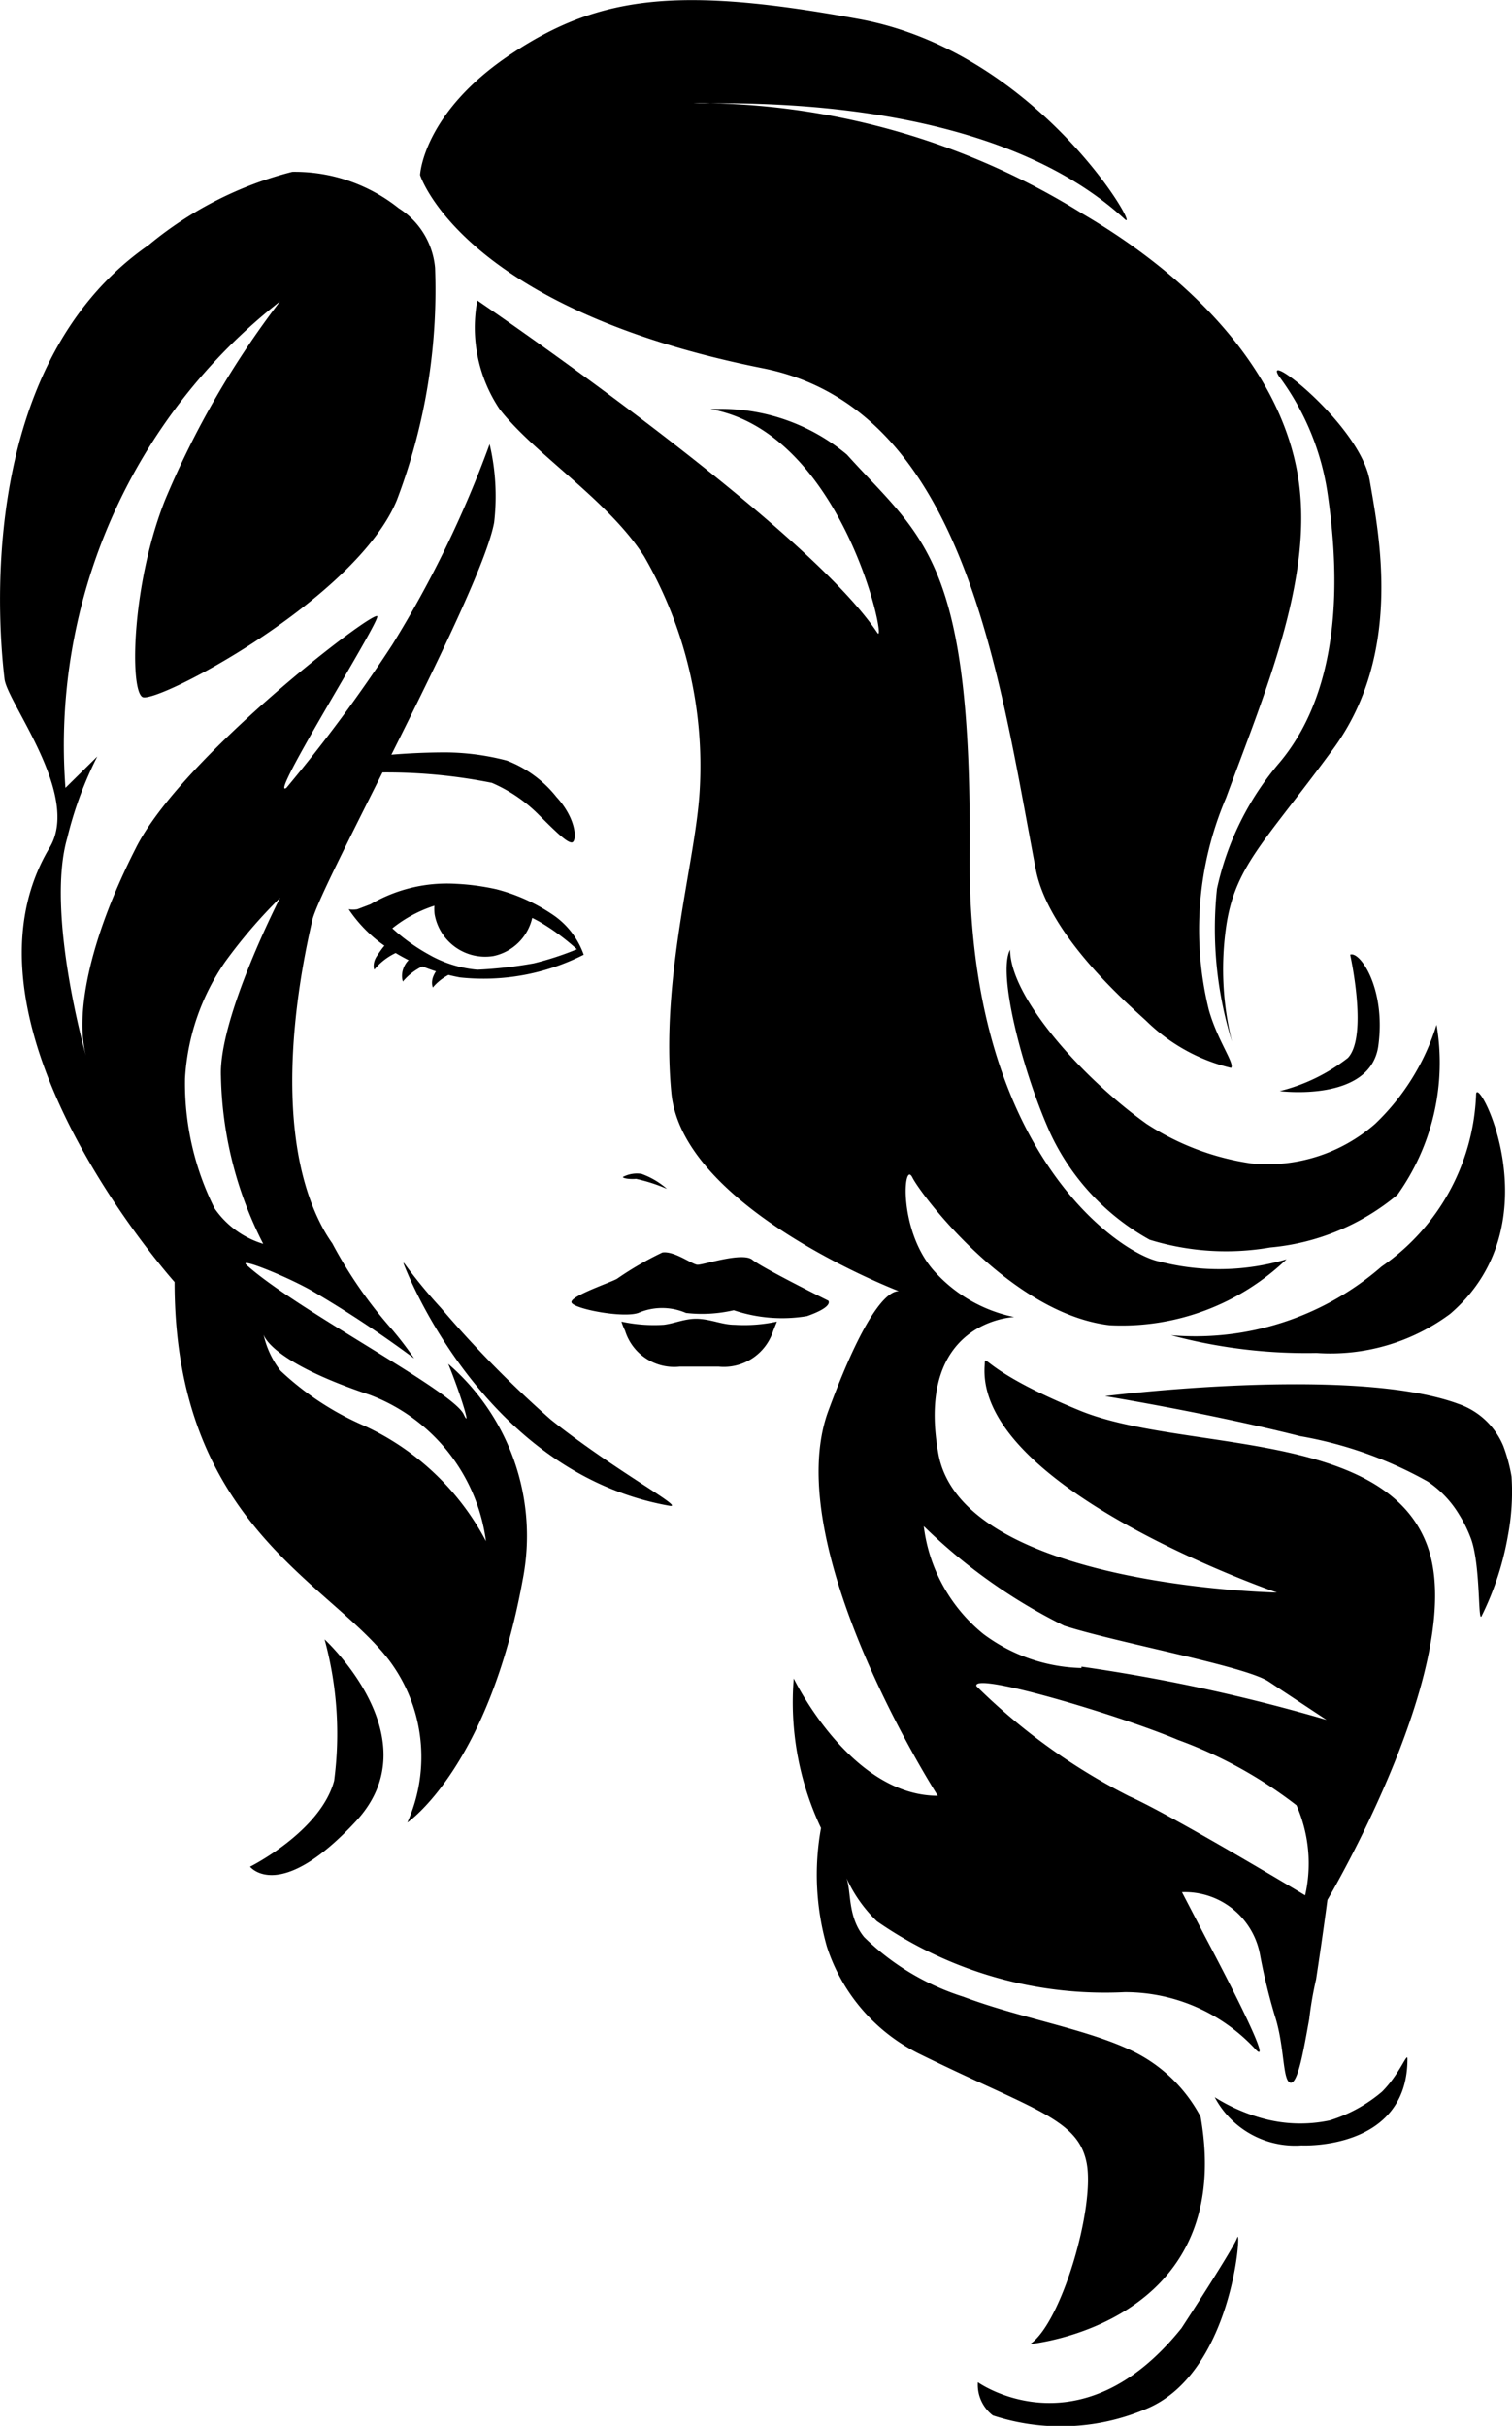 <svg id="Layer_1" data-name="Layer 1" xmlns="http://www.w3.org/2000/svg" viewBox="0 0 33.26 53.36"><g id="Logo"><g id="hair"><path id="Brow" d="M8.41,17a11.74,11.74,0,0,1,2.78.22,3.31,3.31,0,0,1,1,.67c.38.38.65.65.76.64s.12-.5-.34-1a2.56,2.56,0,0,0-1.09-.8,5.41,5.41,0,0,0-1.36-.18,14.49,14.49,0,0,0-1.67.1" transform="translate(-0.37)"/><path d="M27.47,22.91a8.37,8.37,0,0,1-.33-3.36,6.34,6.34,0,0,1,1.38-2.78C30,15,29.78,12.31,29.58,10.9A5.72,5.72,0,0,0,28.5,8.27c-.37-.6,1.79,1.09,2,2.3s.73,3.81-.8,5.9-2.19,2.59-2.37,4A6.59,6.59,0,0,0,27.47,22.91Z" transform="translate(-0.37)"/><path d="M10.57,31.11c-.24-.52-3.68-2.3-4.77-3.28-.22-.19.82.22,1.41.55a24.51,24.51,0,0,1,2.27,1.5A7.48,7.48,0,0,0,9,29.25a9.74,9.74,0,0,1-1.32-1.9,3.45,3.45,0,0,1-.2-.32c-1.26-2.31-.42-6-.24-6.79s3.72-7.19,4-8.75a5,5,0,0,0-.1-1.72A24.07,24.07,0,0,1,9,14.18a33.07,33.07,0,0,1-2.33,3.15c-.41.28,2-3.56,2-3.77s-4.33,3.1-5.32,5.11C2.41,20.52,2,22.21,2.26,23.22c0,0-.89-3.14-.41-4.79a8.24,8.24,0,0,1,.66-1.79l-.7.69A12.4,12.4,0,0,1,6.53,6.63,19.59,19.59,0,0,0,4,11c-.73,1.84-.78,4.15-.5,4.33S8.2,13.19,9.1,11a13,13,0,0,0,.84-5.11,1.73,1.73,0,0,0-.8-1.31A3.67,3.67,0,0,0,6.8,3.78,8.07,8.07,0,0,0,3.64,5.39C-.27,8.1.37,14.1.47,14.94c.07.53,1.67,2.54,1,3.69C-.88,22.52,4.21,28.2,4.21,28.2c0,5.32,3.4,6.59,4.72,8.32a3.54,3.54,0,0,1,.4,3.57s1.79-1.21,2.54-5.35A5,5,0,0,0,10.23,30C10.5,30.66,10.75,31.48,10.57,31.11ZM5.09,26.58a6.13,6.13,0,0,1-.65-2.86,5,5,0,0,1,.88-2.56,11.29,11.29,0,0,1,1.21-1.41s-1.35,2.63-1.3,3.92a8.43,8.43,0,0,0,.93,3.69A2,2,0,0,1,5.09,26.58Zm3.29,4.78a6.36,6.36,0,0,1-1.84-1.21,2,2,0,0,1-.38-.83h0c0,.08.22.65,2.34,1.36a4,4,0,0,1,2.56,3.22A5.73,5.73,0,0,0,8.38,31.36Z" transform="translate(-0.37)"/><path d="M7.51,36.06a7.89,7.89,0,0,1,.21,3.11c-.3,1.12-1.85,1.89-1.85,1.89s.64.82,2.33-1S7.51,36.06,7.51,36.06Z" transform="translate(-0.37)"/><path d="M17.15,8.1c4.44.88,5.19,6.76,6,11,.28,1.54,2.23,3.15,2.47,3.39a4,4,0,0,0,1.83,1c.09-.09-.3-.6-.49-1.28a7.38,7.38,0,0,1,.38-4.66c.9-2.44,2-5,1.55-7.25S26.57,6.1,24.18,4.7A16.11,16.11,0,0,0,16,2.27l-.38,0a3,3,0,0,1,.38,0c1.4,0,6.34,0,9.11,2.55.39.36-1.87-3.67-5.84-4.4s-5.72-.52-7.66.77-2,2.66-2,2.66S10.53,6.78,17.15,8.1Z" transform="translate(-0.37)"/><path d="M31.74,33.93c-1-2.5-5.41-2-7.61-2.9s-2.08-1.31-2.1-1c-.2,2.72,6.43,5,6.43,5s-6.93-.13-7.45-3.06,1.67-3,1.67-3a3.23,3.23,0,0,1-1.75-1c-.81-.89-.69-2.47-.49-2.07s2.18,3,4.34,3.25a5.24,5.24,0,0,0,3.89-1.45,5.21,5.21,0,0,1-2.79.05c-.85-.16-4.23-2.37-4.18-8.93S20.65,11.83,19,10a4.31,4.31,0,0,0-3-1c2.93.52,3.9,5.26,3.67,4.92-1.61-2.42-8.8-7.31-8.8-7.31A3.22,3.22,0,0,0,11.36,9c.78,1,2.39,2,3.18,3.24a9.2,9.2,0,0,1,1.22,5.16c-.09,1.57-.87,4.11-.62,6.66.25,2.39,4.49,4.14,5,4.34,0,0,.05,0,.05,0h0l-.05,0c-.15,0-.63.15-1.54,2.61C17.47,34,21,39.5,21,39.5c-1.93,0-3.17-2.58-3.17-2.58a6.47,6.47,0,0,0,.6,3.29h0a5.74,5.74,0,0,0,.13,2.61,4,4,0,0,0,2,2.34c2.51,1.24,3.51,1.43,3.71,2.4s-.55,3.54-1.24,4c0,0,4.55-.43,3.75-5a3.34,3.34,0,0,0-1.55-1.47c-1-.47-2.42-.7-3.67-1.17a5.46,5.46,0,0,1-2.18-1.31c-.37-.45-.28-1-.39-1.3a3.09,3.09,0,0,0,.67.95,8.8,8.8,0,0,0,5.45,1.56A3.9,3.9,0,0,1,28,45.09c.34.34-.51-1.34-1.11-2.47a29.35,29.35,0,0,0-3.64-1.07,29.35,29.35,0,0,1,3.64,1.07l-.52-1a1.68,1.68,0,0,1,1.72,1.39v0a13,13,0,0,0,.32,1.32c.22.67.17,1.43.34,1.48s.3-.74.42-1.4a7.85,7.85,0,0,1,.15-.87c.14-.91.25-1.75.25-1.75S32.75,36.43,31.74,33.93Zm-2.66,7.76s-2.91-1.75-3.87-2.18a13.39,13.39,0,0,1-3.36-2.42c-.12-.34,3.18.65,4.43,1.18a9.64,9.64,0,0,1,2.61,1.44A3.18,3.18,0,0,1,29.08,41.69Zm-4.92-5A3.75,3.75,0,0,1,22,35.94a3.62,3.62,0,0,1-1.31-2.37,12.08,12.08,0,0,0,3.09,2.19c1.19.38,4,.89,4.5,1.23l1.27.84A38.75,38.75,0,0,0,24.16,36.66Z" transform="translate(-0.37)"/><path d="M30.62,24.72a3.59,3.59,0,0,1-2.73.87,5.72,5.72,0,0,1-2.3-.87c-1.4-1-3-2.78-3-3.83-.29.52.29,2.73.89,4.05a5.18,5.18,0,0,0,2.18,2.33,5.69,5.69,0,0,0,2.65.17,5.07,5.07,0,0,0,2.8-1.16,5,5,0,0,0,.86-3.74A5.09,5.09,0,0,1,30.62,24.72Z" transform="translate(-0.37)"/><path d="M30.76,27.86a6.24,6.24,0,0,1-4.63,1.51,11.48,11.48,0,0,0,3.2.39,4.42,4.42,0,0,0,2.94-.86c2.33-2,.57-5.35.57-4.82A4.81,4.81,0,0,1,30.76,27.86Z" transform="translate(-0.37)"/><path d="M32.45,30.88c-2.33-.86-7.77-.17-7.77-.17s2.27.37,4.29.88a8.8,8.8,0,0,1,2.81,1,2.31,2.31,0,0,1,.69.73,2.89,2.89,0,0,1,.27.56c.2.61.14,1.82.22,1.67a6.47,6.47,0,0,0,.58-1.77,5.19,5.19,0,0,0,.08-1.3,3.65,3.65,0,0,0-.18-.67A1.65,1.65,0,0,0,32.45,30.88Z" transform="translate(-0.37)"/><path d="M27.59,49.21c-.08.24-1.23,2-1.23,2C24.12,54,21.88,52.4,21.88,52.4a.85.85,0,0,0,.33.73A4.79,4.79,0,0,0,25.55,53C27.48,52.24,27.68,49,27.59,49.21Z" transform="translate(-0.37)"/><path d="M28.52,24s2,.26,2.17-1-.41-2.09-.62-2c0,0,.4,1.79-.05,2.27A4,4,0,0,1,28.52,24Z" transform="translate(-0.37)"/><path d="M29.62,46.64a3.12,3.12,0,0,1-1.53-.06,3.93,3.93,0,0,1-1-.45A2,2,0,0,0,29,47.19s2.33.12,2.33-1.9c0-.17-.16.32-.56.72A3.25,3.25,0,0,1,29.62,46.64Z" transform="translate(-0.37)"/><path d="M6.16,29.32h0Z" transform="translate(-0.37)"/></g><g id="M_N" data-name="M &amp; N"><path d="M14.41,28.88a1.32,1.32,0,0,1,1.05,0,3.07,3.07,0,0,0,1.05-.06,3.33,3.33,0,0,0,1.61.13c.6-.21.47-.34.47-.34s-1.45-.72-1.67-.9-1.09.12-1.21.11-.51-.31-.77-.27a7.16,7.16,0,0,0-1,.58c-.14.08-1,.37-1,.51S14.06,29,14.41,28.88Z" transform="translate(-0.37)"/><path d="M14.07,25.89a.66.66,0,0,1,.41-.07,1.73,1.73,0,0,1,.56.33,3.63,3.63,0,0,0-.68-.22C14.27,25.94,14.09,25.93,14.07,25.89Z" transform="translate(-0.37)"/><path d="M9.25,27.8s1.69,4.58,5.84,5.32c.39.07-1.15-.74-2.6-1.89a24.07,24.07,0,0,1-2.42-2.46,11.2,11.2,0,0,1-.82-1" transform="translate(-0.37)"/></g><path d="M16.53,29.14c-.26,0-.49-.11-.78-.13s-.53.1-.78.13a3.39,3.39,0,0,1-.93-.07,1.42,1.42,0,0,0,.08.2,1.13,1.13,0,0,0,1.2.79l.43,0,.43,0a1.14,1.14,0,0,0,1.2-.79l.08-.2A3.39,3.39,0,0,1,16.53,29.14Z" transform="translate(-0.37)"/><g id="Eyes"><path d="M9.93,20.11a1.13,1.13,0,0,0,1.29.92,1.11,1.11,0,0,0,.87-.9l-1-.53-1.13.11A1.08,1.08,0,0,0,9.93,20.11Z" transform="translate(-0.37)"/><g id="E_B" data-name="E &amp; B"><path d="M10.38,21.38a1.16,1.16,0,0,0-.48.33c0,.05-.06-.08,0-.23s.15-.23.22-.22" transform="translate(-0.37)"/><path d="M9.8,21.2a1.29,1.29,0,0,0-.56.38c0,.05-.06-.1,0-.27s.18-.26.25-.25" transform="translate(-0.37)"/><path d="M9.2,20.91a1.37,1.37,0,0,0-.59.41c0,.05-.07-.11.05-.29s.22-.32.3-.31" transform="translate(-0.37)"/><path d="M12.53,20.12a4,4,0,0,0-1.24-.56,5.23,5.23,0,0,0-.89-.12,3.33,3.33,0,0,0-1.88.45L8.23,20a.57.57,0,0,1-.19,0,3.07,3.07,0,0,0,.7.74,4.25,4.25,0,0,0,1.75.76A4.87,4.87,0,0,0,13.21,21,1.77,1.77,0,0,0,12.53,20.12Zm-.42,1.07a9.39,9.39,0,0,1-1.24.14A2.6,2.6,0,0,1,9.81,21,4.21,4.21,0,0,1,9,20.42a2.89,2.89,0,0,1,1.07-.54,2.62,2.62,0,0,1,1.16,0,4.18,4.18,0,0,1,1,.39,4.94,4.94,0,0,1,.83.61A6.55,6.55,0,0,1,12.11,21.19Z" transform="translate(-0.37)"/></g></g></g></svg>